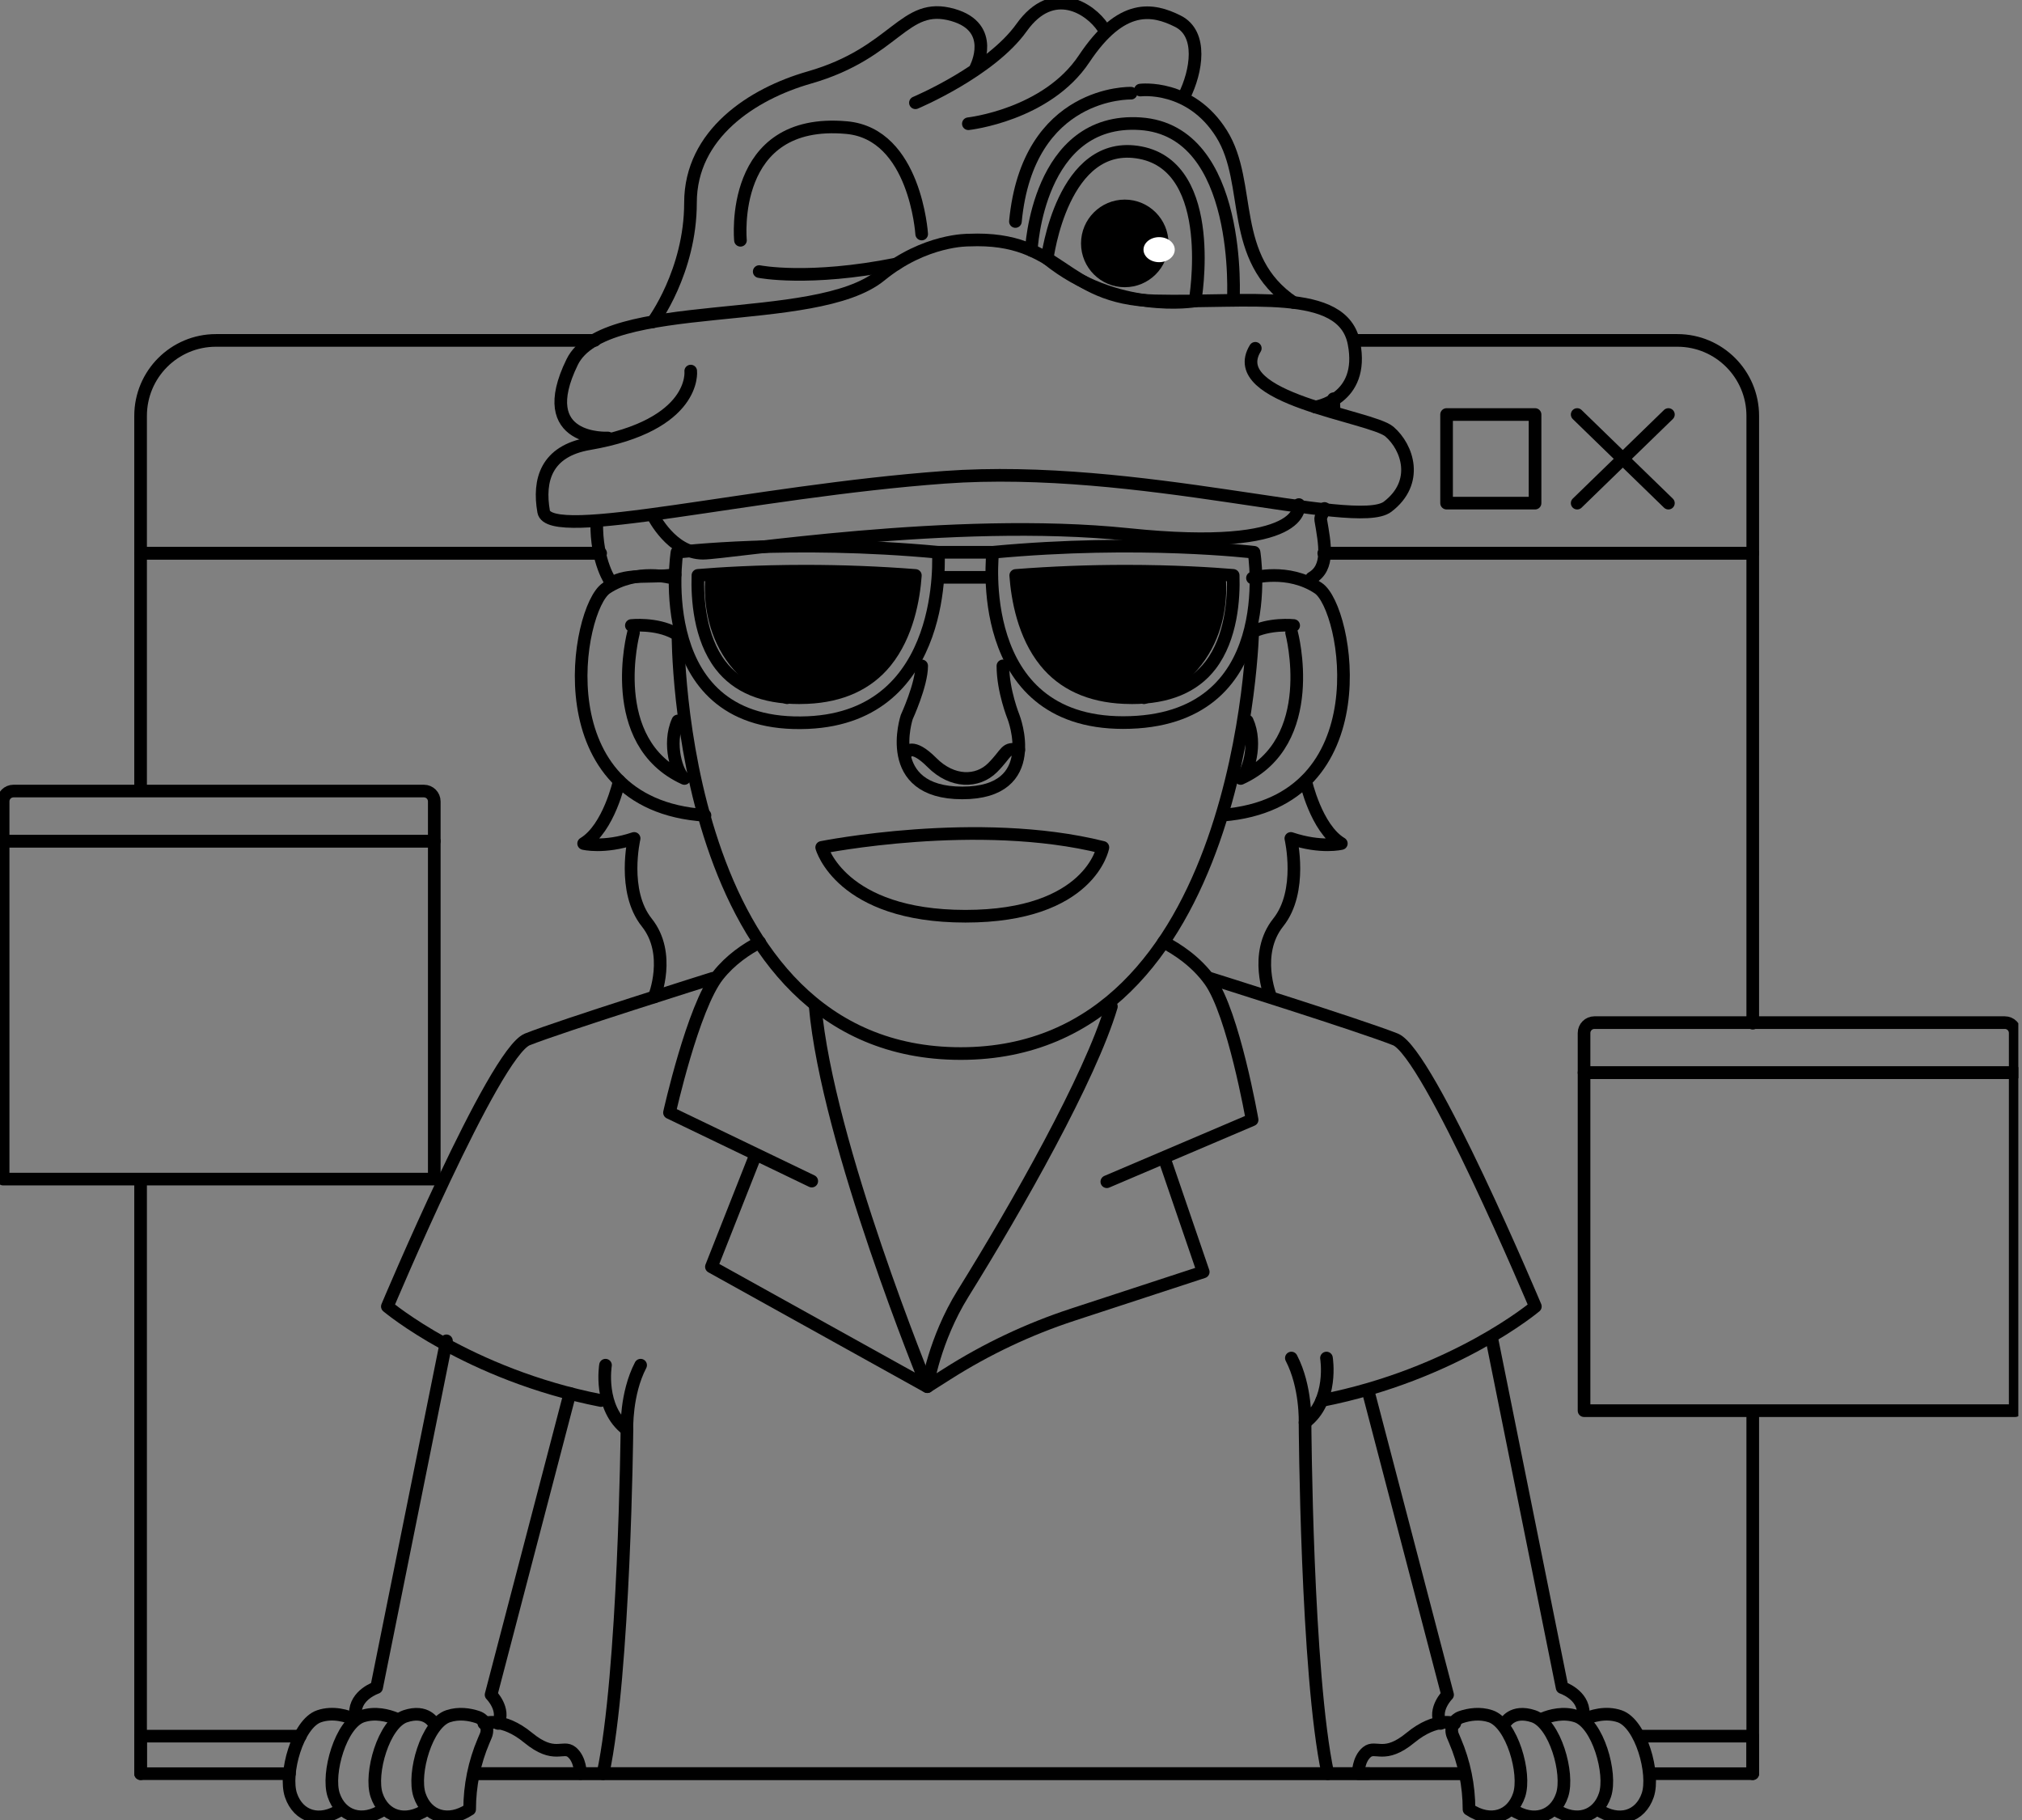 <svg width="160" height="144" viewBox="0 0 160 144" fill="none" xmlns="http://www.w3.org/2000/svg">
<rect x="0" y="0" width="160" height="144" fill="#808080" stroke="none"/>
<g id="Icono Dise&#195;&#177;o UI/UX" clip-path="url(#clip0_1139_1392)">
<path id="Vector" d="M53.421 45.469C51.33 45.757 49.683 45.346 48.383 46.133C48.383 46.133 47.161 44.509 47.221 41.295" stroke="black" stroke-linecap="round" stroke-linejoin="round"/>
<path id="Vector_2" d="M105.566 32.584C105.556 32.243 105.541 31.896 105.517 31.549" stroke="black" stroke-linecap="round" stroke-linejoin="round"/>
<path id="Vector_3" d="M103.791 45.732C105.225 44.91 104.834 43.058 104.508 41.132C104.463 40.879 104.711 40.592 104.81 40.23" stroke="black" stroke-linecap="round" stroke-linejoin="round"/>
<path id="Vector_4" d="M53.188 45.732C53.188 45.732 50.38 44.93 47.982 46.534C45.618 48.109 42.869 63.668 55.784 64.51" stroke="black" stroke-linecap="round" stroke-linejoin="round"/>
<path id="Vector_5" d="M99.108 45.732C99.108 45.732 101.917 44.93 104.315 46.534C106.664 48.099 109.393 63.475 96.76 64.495" stroke="black" stroke-linecap="round" stroke-linejoin="round"/>
<path id="Vector_6" d="M49.96 49.49C49.96 49.49 51.908 49.278 53.401 50.09" stroke="black" stroke-linecap="round" stroke-linejoin="round"/>
<path id="Vector_7" d="M50.127 50.065C50.127 50.065 47.823 58.711 54.157 61.593C53.603 61.261 52.807 58.87 53.638 57.042" stroke="black" stroke-linecap="round" stroke-linejoin="round"/>
<path id="Vector_8" d="M102.367 49.49C102.367 49.49 100.419 49.278 98.926 50.09" stroke="black" stroke-linecap="round" stroke-linejoin="round"/>
<path id="Vector_9" d="M102.204 50.065C102.204 50.065 104.508 58.711 98.174 61.593C98.728 61.261 99.524 58.87 98.693 57.042" stroke="black" stroke-linecap="round" stroke-linejoin="round"/>
<path id="Vector_10" d="M72.932 52.685C72.932 54.17 71.751 56.735 71.751 56.735C71.751 56.735 69.753 62.737 76.146 62.737C82.54 62.737 80.201 56.735 80.201 56.735C80.201 56.735 79.36 54.665 79.36 52.685" stroke="black" stroke-linecap="round" stroke-linejoin="round"/>
<path id="Vector_11" d="M71.75 59.533C71.75 59.533 72.15 58.731 73.748 60.336C75.345 61.94 77.342 61.935 78.544 60.737C79.74 59.538 79.498 59.137 80.616 59.335" stroke="black" stroke-linecap="round" stroke-linejoin="round"/>
<path id="Vector_12" d="M49.006 61.791C49.006 61.791 48.18 65.535 46.183 66.739C46.183 66.739 47.78 67.14 50.178 66.337C50.178 66.337 49.199 70.512 51.177 72.988C53.154 75.464 51.775 78.876 51.775 78.876" stroke="black" stroke-linecap="round" stroke-linejoin="round"/>
<path id="Vector_13" d="M103.316 61.791C103.316 61.791 104.142 65.535 106.139 66.739C106.139 66.739 104.542 67.14 102.144 66.337C102.144 66.337 103.123 70.512 101.145 72.988C99.168 75.464 100.547 78.876 100.547 78.876" stroke="black" stroke-linecap="round" stroke-linejoin="round"/>
<path id="Vector_14" d="M87.271 67.046C77.382 64.57 65.02 67.046 65.02 67.046C65.02 67.046 66.504 72.493 76.393 72.493C86.282 72.493 87.271 67.046 87.271 67.046Z" stroke="black" stroke-linecap="round" stroke-linejoin="round"/>
<path id="Vector_15" d="M53.569 43.697C53.569 43.697 62.588 42.602 74.247 43.697C74.247 43.697 75.142 56.676 63.933 57.171C51.354 57.726 53.569 43.697 53.569 43.697Z" stroke="black" stroke-linecap="round" stroke-linejoin="round"/>
<path id="Vector_16" d="M63.221 55.205C60.413 55.205 58.326 54.339 57.016 52.63C55.359 50.466 55.166 47.351 55.226 45.524C56.892 45.385 59.894 45.192 63.711 45.192C66.643 45.192 69.57 45.306 72.433 45.529C72.304 47.336 71.81 50.228 70.089 52.353C68.66 54.116 66.564 55.071 63.869 55.19C63.651 55.2 63.434 55.205 63.226 55.205H63.221Z" stroke="black" stroke-linecap="round" stroke-linejoin="round"/>
<path id="Vector_17" d="M56.314 45.782C56.314 45.782 55.419 52.714 62.282 55.205" stroke="black" stroke-linecap="round" stroke-linejoin="round"/>
<path id="Vector_18" d="M99.233 43.697C99.233 43.697 90.214 42.602 78.554 43.697C78.554 43.697 76.942 57.171 88.869 57.171C101.458 57.171 99.233 43.697 99.233 43.697Z" stroke="black" stroke-linecap="round" stroke-linejoin="round"/>
<path id="Vector_19" d="M89.586 55.205C92.394 55.205 94.481 54.339 95.791 52.63C97.448 50.466 97.64 47.351 97.581 45.524C95.915 45.385 92.913 45.192 89.096 45.192C86.164 45.192 83.237 45.306 80.374 45.529C80.503 47.336 80.997 50.228 82.718 52.353C84.147 54.116 86.243 55.071 88.938 55.19C89.156 55.2 89.373 55.205 89.581 55.205H89.586Z" stroke="black" stroke-linecap="round" stroke-linejoin="round"/>
<path id="Vector_20" d="M96.493 45.782C96.493 45.782 97.388 52.714 90.524 55.205" stroke="black" stroke-linecap="round" stroke-linejoin="round"/>
<path id="Vector_21" d="M74.252 43.697H78.48" stroke="black" stroke-linecap="round" stroke-linejoin="round"/>
<path id="Vector_22" d="M74.252 45.678H78.48" stroke="black" stroke-linecap="round" stroke-linejoin="round"/>
<path id="Vector_23" d="M72.427 45.529C72.427 45.529 60.941 45.029 56.273 45.529C56.273 45.529 55.744 53.982 62.87 55.205C69.995 56.428 72.63 48 72.432 45.529H72.427Z" fill="black"/>
<path id="Vector_24" d="M80.493 45.529C80.493 45.529 91.979 45.029 96.647 45.529C96.647 45.529 97.176 53.982 90.051 55.205C82.925 56.428 80.29 48 80.488 45.529H80.493Z" fill="black"/>
<path id="Vector_25" d="M54.657 29.36C54.657 29.36 55.162 33.639 46.608 35.11C43.216 35.694 42.583 37.987 43.018 40.473C43.453 42.959 59.379 38.883 74.737 37.764C90.095 36.645 107.277 42.013 109.799 40.092C112.321 38.17 111.396 35.397 109.942 34.149C108.489 32.906 96.874 31.564 99.331 27.558" stroke="black" stroke-linecap="round" stroke-linejoin="round"/>
<path id="Vector_26" d="M104.078 32.203C104.078 32.203 108.019 31.634 107.139 27.152C106.259 22.67 98.807 23.983 91.391 23.804C83.974 23.626 84.092 18.674 76.666 18.996C76.666 18.996 73.204 18.912 69.674 21.799C64.522 26.013 47.854 23.388 45.278 28.642C42.158 35.006 48.101 34.654 48.101 34.654" stroke="black" stroke-linecap="round" stroke-linejoin="round"/>
<path id="Vector_27" d="M51.671 40.8C51.671 40.8 53.154 43.771 55.627 43.771C57.525 43.771 75.444 40.854 89.249 42.285C103.589 43.771 102.778 39.923 102.778 39.923" stroke="black" stroke-linecap="round" stroke-linejoin="round"/>
<path id="Vector_28" d="M51.671 25.458C51.671 25.458 54.638 21.487 54.638 16.04C54.638 10.592 59.548 7.418 64.032 6.136C70.955 4.155 71.484 0.059 75.405 1.184C78.866 2.174 77.229 5.333 77.229 5.333" stroke="black" stroke-linecap="round" stroke-linejoin="round"/>
<path id="Vector_29" d="M72.438 8.131C72.438 8.131 78.371 5.64 80.843 2.174C83.316 -1.293 86.282 0.688 87.271 2.174" stroke="black" stroke-linecap="round" stroke-linejoin="round"/>
<path id="Vector_30" d="M76.626 9.79C76.626 9.79 82.822 9.107 85.788 4.65C88.755 0.193 91.227 0.688 93.205 1.679C95.183 2.669 94.688 5.64 93.7 7.621" stroke="black" stroke-linecap="round" stroke-linejoin="round"/>
<path id="Vector_31" d="M90.238 7.126C90.238 7.126 94.194 6.631 96.666 10.592C99.138 14.554 97.136 20.432 102.343 23.928" stroke="black" stroke-linecap="round" stroke-linejoin="round"/>
<path id="Vector_32" d="M89.496 7.374C89.496 7.374 81.338 7.126 80.349 17.525" stroke="black" stroke-linecap="round" stroke-linejoin="round"/>
<path id="Vector_33" d="M58.593 19.011C58.593 19.011 57.628 9.245 66.998 10.097C72.437 10.592 72.932 18.516 72.932 18.516" stroke="black" stroke-linecap="round" stroke-linejoin="round"/>
<path id="Vector_34" d="M60.076 21.487C60.076 21.487 63.972 22.274 70.924 20.888" stroke="black" stroke-linecap="round" stroke-linejoin="round"/>
<path id="Vector_35" d="M82.866 20.462C82.866 20.462 84.058 10.894 90.239 12.078C96.419 13.261 94.565 23.809 94.565 23.809C94.565 23.809 88.345 24.889 82.866 20.462Z" stroke="black" stroke-linecap="round" stroke-linejoin="round"/>
<path id="Vector_36" d="M89.002 22.725C90.914 22.725 92.463 21.173 92.463 19.258C92.463 17.344 90.914 15.792 89.002 15.792C87.091 15.792 85.541 17.344 85.541 19.258C85.541 21.173 87.091 22.725 89.002 22.725Z" fill="black"/>
<path id="Vector_37" d="M81.605 19.808C81.605 19.808 82.079 9.236 90.238 9.79C98.396 10.345 97.59 23.76 97.59 23.76" stroke="black" stroke-linecap="round" stroke-linejoin="round"/>
<path id="Vector_38" d="M91.722 20.744C92.404 20.744 92.958 20.301 92.958 19.754C92.958 19.207 92.404 18.763 91.722 18.763C91.039 18.763 90.485 19.207 90.485 19.754C90.485 20.301 91.039 20.744 91.722 20.744Z" fill="white"/>
<path id="Vector_39" d="M53.648 50.209C53.648 50.209 53.535 83.358 76.023 83.358C98.51 83.358 99.138 49.713 99.138 49.713" stroke="black" stroke-linecap="round" stroke-linejoin="round"/>
<path id="Vector_40" d="M60.111 74.548C59.082 75.078 57.806 75.93 56.813 77.187C54.83 79.703 52.976 88.032 52.976 88.032L64.234 93.45" stroke="black" stroke-linecap="round" stroke-linejoin="round"/>
<path id="Vector_41" d="M59.666 91.687L56.294 100.229L73.377 109.717C73.377 109.717 65.451 90.444 64.502 79.579" stroke="black" stroke-linecap="round" stroke-linejoin="round"/>
<path id="Vector_42" d="M92.073 74.538C93.136 75.088 94.649 76.068 95.742 77.593C97.606 80.198 99.079 88.602 99.079 88.602L87.583 93.499" stroke="black" stroke-linecap="round" stroke-linejoin="round"/>
<path id="Vector_43" d="M92.236 91.949L95.212 100.635L84.883 104.017C81.377 105.166 78.03 106.751 74.92 108.732L73.377 109.712C73.377 109.712 73.926 106.013 76.205 102.344C80.482 95.465 86.267 85.274 87.944 79.633" stroke="black" stroke-linecap="round" stroke-linejoin="round"/>
<path id="Vector_44" d="M56.403 77.405C56.403 77.405 44.363 81.184 41.727 82.238C39.092 83.293 30.651 103.369 30.651 103.369C30.651 103.369 37.035 108.747 47.557 110.812" stroke="black" stroke-linecap="round" stroke-linejoin="round"/>
<path id="Vector_45" d="M95.741 77.405C95.741 77.405 107.781 81.184 110.417 82.238C113.052 83.293 121.492 103.369 121.492 103.369C121.492 103.369 115.109 108.747 104.587 110.812" stroke="black" stroke-linecap="round" stroke-linejoin="round"/>
<path id="Vector_46" d="M47.913 108.014C47.913 108.014 47.349 111.416 49.609 113.114C49.609 113.114 49.51 110.282 50.692 108.014" stroke="black" stroke-linecap="round" stroke-linejoin="round"/>
<path id="Vector_47" d="M49.609 113.119C49.609 113.119 49.411 132.402 47.715 140.335" stroke="black" stroke-linecap="round" stroke-linejoin="round"/>
<path id="Vector_48" d="M104.963 107.449C104.963 107.449 105.527 110.851 103.267 112.55C103.267 112.55 103.366 109.717 102.185 107.449" stroke="black" stroke-linecap="round" stroke-linejoin="round"/>
<path id="Vector_49" d="M103.267 112.55C103.267 112.55 103.375 132.397 105.071 140.336" stroke="black" stroke-linecap="round" stroke-linejoin="round"/>
<path id="Vector_50" d="M35.328 106.087L29.8 133.522C29.8 133.522 28.104 134.086 28.124 135.557" stroke="black" stroke-linecap="round" stroke-linejoin="round"/>
<path id="Vector_51" d="M45.094 110.252L38.859 134.091C38.859 134.091 39.992 135.225 39.423 136.359" stroke="black" stroke-linecap="round" stroke-linejoin="round"/>
<path id="Vector_52" d="M28.114 136.057C27.477 135.77 26.359 135.413 25.247 135.794C23.551 136.374 22.448 140.35 23.026 142.044C23.605 143.742 25.306 144.297 26.997 143.153" stroke="black" stroke-linecap="round" stroke-linejoin="round"/>
<path id="Vector_53" d="M31.354 135.993C30.701 135.72 29.682 135.453 28.669 135.79C26.973 136.354 25.84 140.326 26.404 142.024C26.968 143.723 28.669 144.292 30.365 143.158" stroke="black" stroke-linecap="round" stroke-linejoin="round"/>
<path id="Vector_54" d="M34.33 136.359C34.33 136.359 33.766 135.225 32.066 135.794C30.364 136.364 29.237 140.331 29.801 142.029C30.365 143.728 32.066 144.297 33.761 143.163" stroke="black" stroke-linecap="round" stroke-linejoin="round"/>
<path id="Vector_55" d="M37.158 143.158C35.462 144.292 33.761 143.723 33.197 142.024C32.634 140.326 33.761 136.354 35.462 135.789C36.312 135.507 37.158 135.646 37.796 135.859C38.399 136.062 38.691 136.75 38.439 137.335L38.275 137.721C37.539 139.439 37.163 141.291 37.163 143.158H37.158Z" stroke="black" stroke-linecap="round" stroke-linejoin="round"/>
<path id="Vector_56" d="M38.29 136.359C38.29 136.359 39.734 135.795 41.796 137.493C43.863 139.192 44.55 138.058 45.242 138.627C45.934 139.197 45.929 140.326 45.929 140.326H37.573" stroke="black" stroke-linecap="round" stroke-linejoin="round"/>
<path id="Vector_57" d="M118.081 106.087L123.609 133.522C123.609 133.522 125.305 134.086 125.285 135.557" stroke="black" stroke-linecap="round" stroke-linejoin="round"/>
<path id="Vector_58" d="M108.311 110.252L114.546 134.091C114.546 134.091 113.413 135.225 113.982 136.359" stroke="black" stroke-linecap="round" stroke-linejoin="round"/>
<path id="Vector_59" d="M125.295 136.057C125.933 135.77 127.05 135.413 128.163 135.794C129.859 136.374 130.961 140.35 130.383 142.044C129.804 143.738 128.103 144.297 126.412 143.153" stroke="black" stroke-linecap="round" stroke-linejoin="round"/>
<path id="Vector_60" d="M122.052 135.993C122.704 135.72 123.723 135.453 124.737 135.79C126.433 136.354 127.565 140.326 127.001 142.024C126.438 143.723 124.737 144.292 123.041 143.158" stroke="black" stroke-linecap="round" stroke-linejoin="round"/>
<path id="Vector_61" d="M119.08 136.359C119.08 136.359 119.644 135.225 121.345 135.794C123.046 136.364 124.173 140.331 123.609 142.029C123.046 143.728 121.345 144.297 119.649 143.163" stroke="black" stroke-linecap="round" stroke-linejoin="round"/>
<path id="Vector_62" d="M116.246 143.158C117.942 144.292 119.643 143.723 120.207 142.024C120.771 140.326 119.643 136.354 117.942 135.789C117.092 135.507 116.246 135.646 115.609 135.859C115.005 136.062 114.714 136.75 114.966 137.335L115.129 137.721C115.866 139.439 116.242 141.291 116.242 143.158H116.246Z" stroke="black" stroke-linecap="round" stroke-linejoin="round"/>
<path id="Vector_63" d="M115.114 136.359C115.114 136.359 113.67 135.795 111.608 137.493C109.546 139.192 108.854 138.058 108.162 138.627C107.47 139.197 107.475 140.326 107.475 140.326H115.831" stroke="black" stroke-linecap="round" stroke-linejoin="round"/>
<path id="Vector_64" d="M45.93 140.326H108.31" stroke="black" stroke-linecap="round" stroke-linejoin="round"/>
<path id="Vector_65" d="M11.125 93.45V140.336" stroke="black" stroke-linecap="round" stroke-linejoin="round"/>
<path id="Vector_66" d="M47.527 43.771H11.125V62.46" stroke="black" stroke-linecap="round" stroke-linejoin="round"/>
<path id="Vector_67" d="M138.694 80.956V43.771H104.75" stroke="black" stroke-linecap="round" stroke-linejoin="round"/>
<path id="Vector_68" d="M138.694 140.336V111.738" stroke="black" stroke-linecap="round" stroke-linejoin="round"/>
<path id="Vector_69" d="M37.539 140.335H115.9" stroke="black" stroke-linecap="round" stroke-linejoin="round"/>
<path id="Vector_70" d="M130.679 140.335H138.695V137.364H129.839" stroke="black" stroke-linecap="round" stroke-linejoin="round"/>
<path id="Vector_71" d="M23.753 137.364H11.125V140.335H22.903" stroke="black" stroke-linecap="round" stroke-linejoin="round"/>
<path id="Vector_72" d="M104.948 43.771H138.695V32.906C138.695 29.608 136.025 26.934 132.732 26.934H107.267" stroke="black" stroke-linecap="round" stroke-linejoin="round"/>
<path id="Vector_73" d="M47.062 26.934H17.088C13.795 26.934 11.125 29.608 11.125 32.906V43.771H47.448" stroke="black" stroke-linecap="round" stroke-linejoin="round"/>
<path id="Vector_74" d="M121.468 32.797H114.467V39.809H121.468V32.797Z" stroke="black" stroke-linecap="round" stroke-linejoin="round"/>
<g id="Group">
<path id="Vector_75" d="M124.801 32.797L132.02 39.809" stroke="black" stroke-linecap="round" stroke-linejoin="round"/>
<path id="Vector_76" d="M132.02 32.797L124.801 39.809" stroke="black" stroke-linecap="round" stroke-linejoin="round"/>
</g>
<path id="Vector_77" d="M34.364 66.55H0.247V93.291H34.364V66.55Z" stroke="black" stroke-linecap="round" stroke-linejoin="round"/>
<path id="Vector_78" d="M1.068 62.589H33.544C33.999 62.589 34.364 62.955 34.364 63.411V66.55H0.247V63.411C0.247 62.955 0.613 62.589 1.068 62.589Z" stroke="black" stroke-linecap="round" stroke-linejoin="round"/>
<path id="Vector_79" d="M159.462 84.873H125.345V111.614H159.462V84.873Z" stroke="black" stroke-linecap="round" stroke-linejoin="round"/>
<path id="Vector_80" d="M126.166 80.911H158.641C159.096 80.911 159.462 81.278 159.462 81.733V84.873H125.345V81.733C125.345 81.278 125.711 80.911 126.166 80.911Z" stroke="black" stroke-linecap="round" stroke-linejoin="round"/>
</g>
<defs>
<clipPath id="clip0_1139_1392">
<rect width="159.709" height="144" fill="white"/>
</clipPath>
</defs>
</svg>

